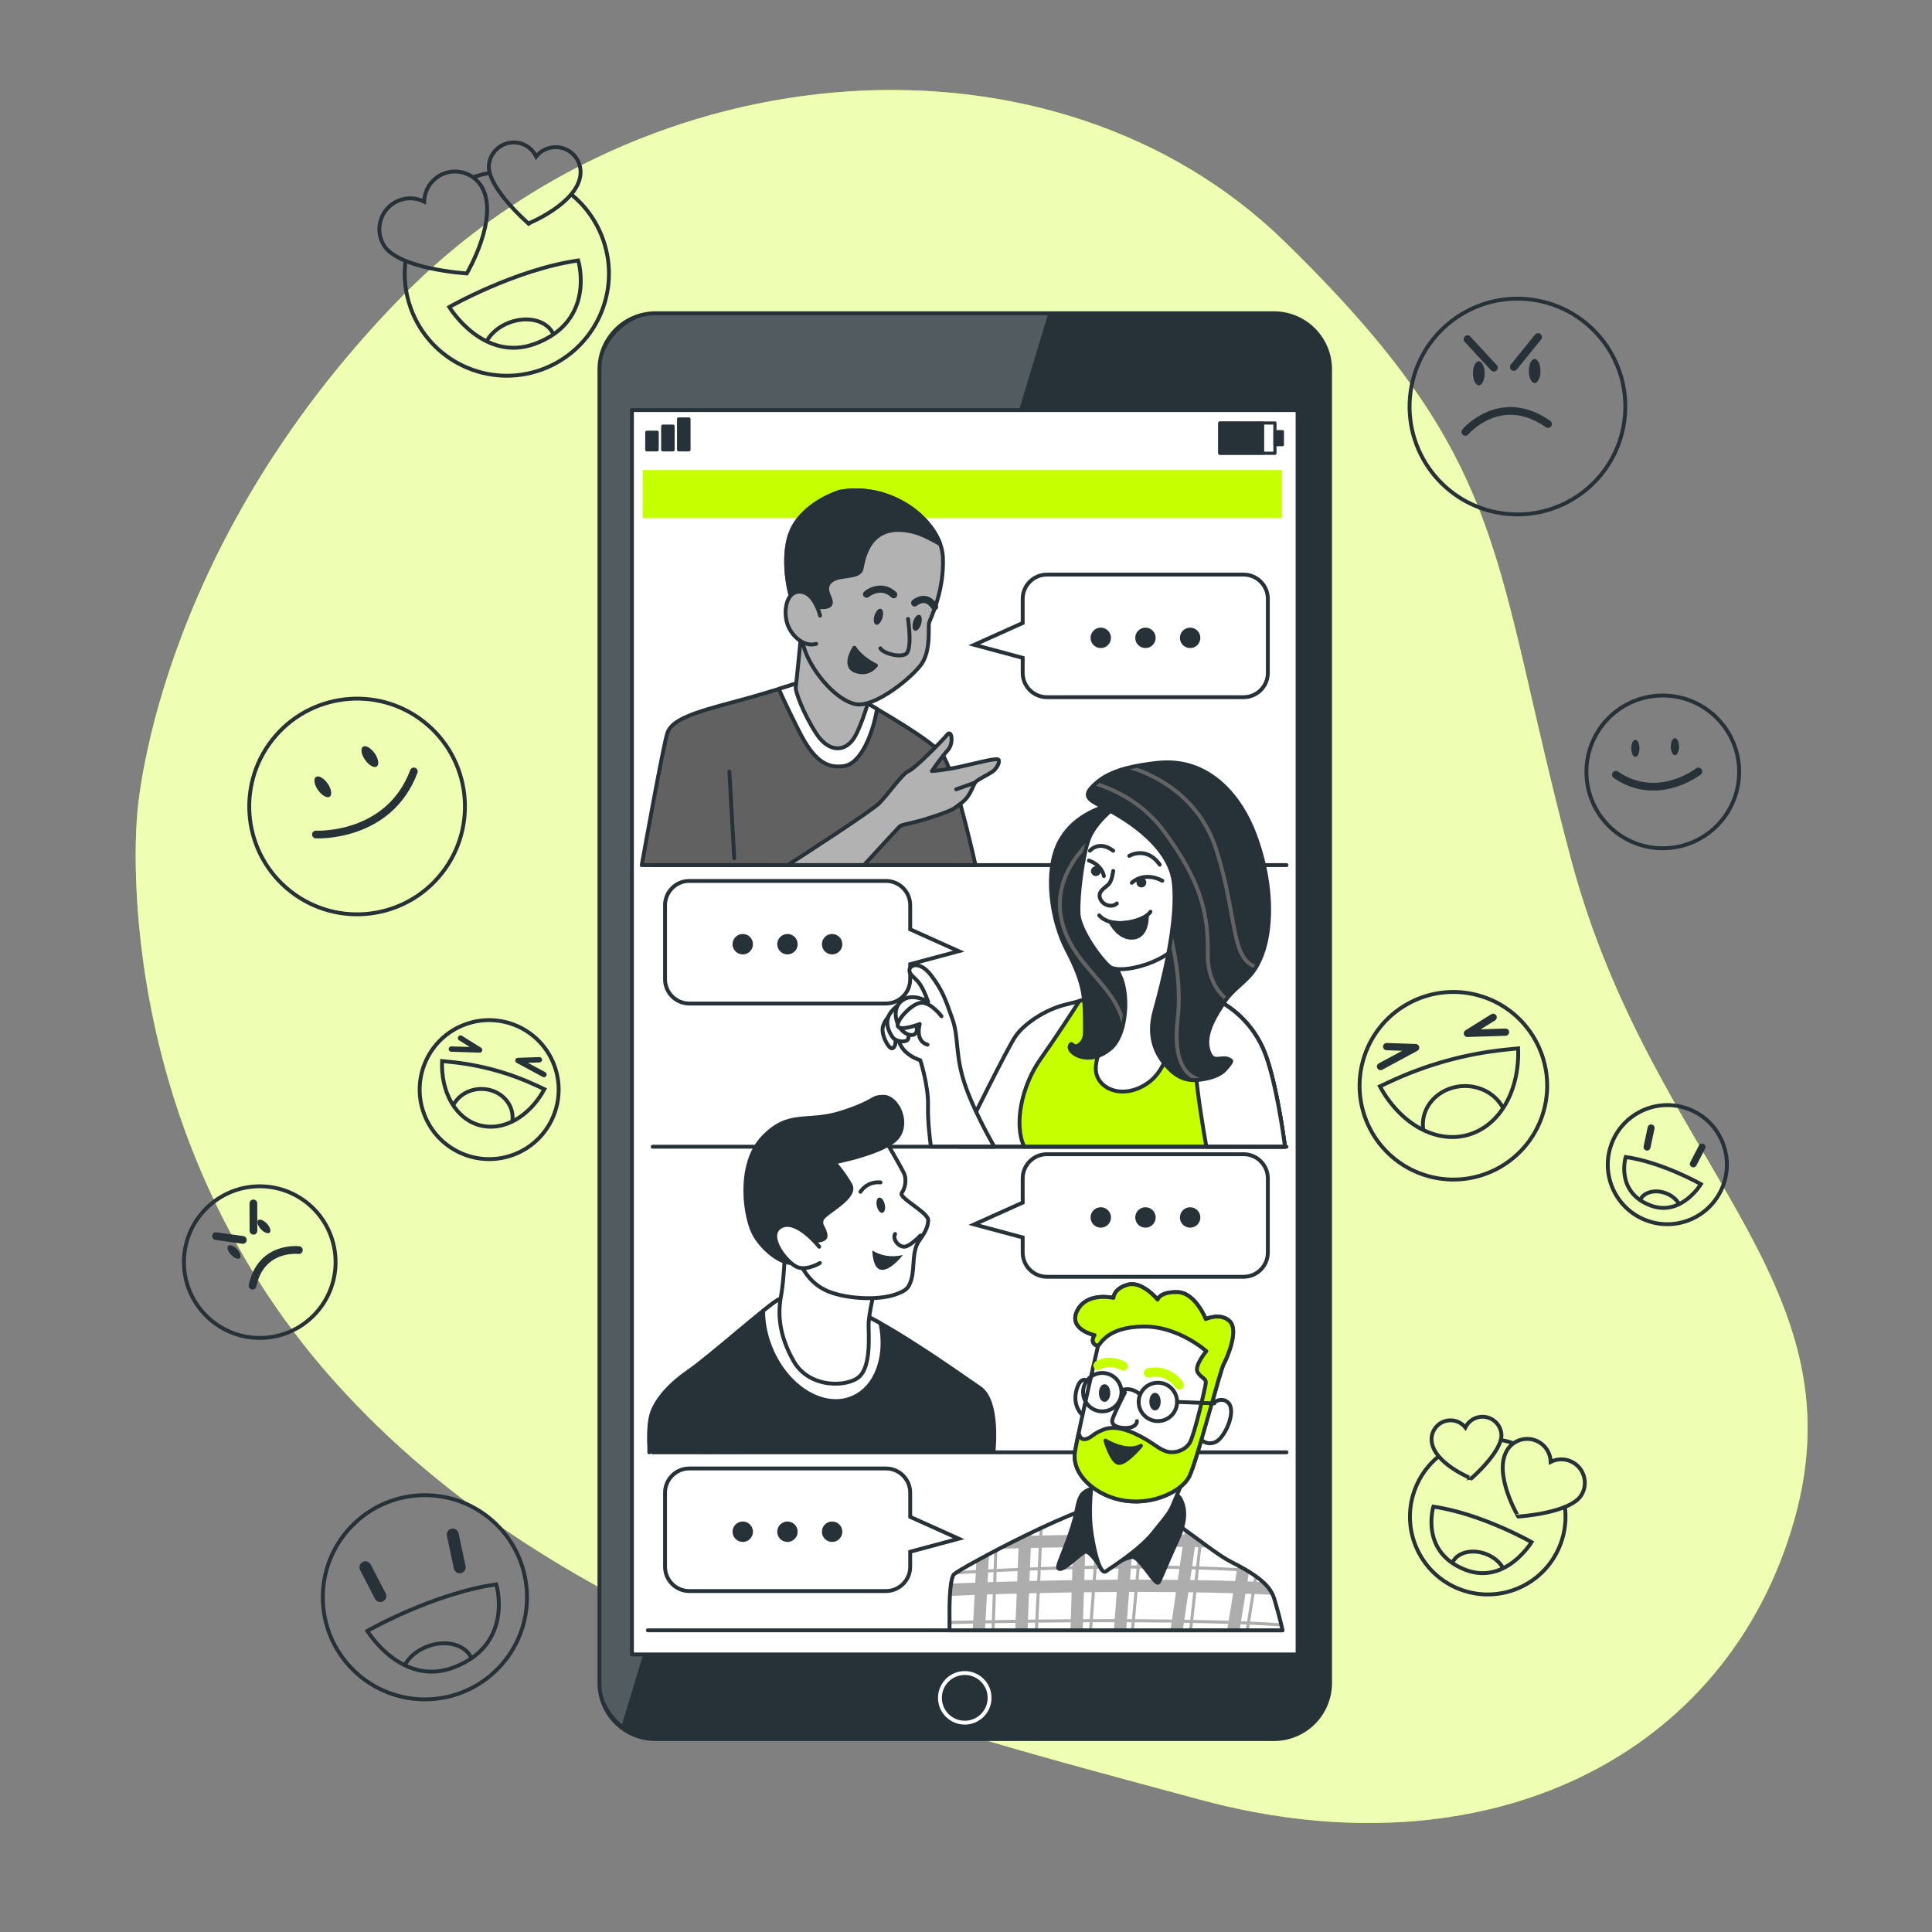 <?xml version="1.0" encoding="utf-8"?>
<!-- Generator: Adobe Illustrator 27.5.0, SVG Export Plug-In . SVG Version: 6.00 Build 0)  -->
<svg version="1.1" xmlns="http://www.w3.org/2000/svg" xmlns:xlink="http://www.w3.org/1999/xlink" x="0px" y="0px"
	 viewBox="0 0 500 500" style="enable-background:new 0 0 500 500;" xml:space="preserve">
<rect x="0" y="0" width="500" height="500" fill="#808080" stroke="none"/>
<g id="Background_Simple">
	<g>
		<path style="fill:#C6FF00;" d="M35.515,210.879c0,0-8.298,80.026,50.792,146.334c59.089,66.308,150.482,88.549,224.2,108.517
			c73.718,19.967,136.627-10.713,153.943-72.701c17.317-61.988-36.984-92.102-57.924-170.822
			c-20.94-78.72-14.939-102.011-74.116-159.719C273.232,4.78,167.386,11.679,103.414,77.357S35.515,210.879,35.515,210.879z"/>
		<path style="opacity:0.7;fill:#FFFFFF;" d="M35.515,210.879c0,0-8.298,80.026,50.792,146.334
			c59.089,66.308,150.482,88.549,224.2,108.517c73.718,19.967,136.627-10.713,153.943-72.701
			c17.317-61.988-36.984-92.102-57.924-170.822c-20.94-78.72-14.939-102.011-74.116-159.719
			C273.232,4.78,167.386,11.679,103.414,77.357S35.515,210.879,35.515,210.879z"/>
	</g>
</g>
<g id="Device">
	<g>
		<g>
			<defs>
				<path id="XMLID_4_" d="M329.7,450.072H169.657c-8.02,0-14.522-6.502-14.522-14.522V95.593c0-8.02,6.502-14.522,14.522-14.522
					H329.7c8.02,0,14.522,6.502,14.522,14.522V435.55C344.222,443.57,337.72,450.072,329.7,450.072z"/>
			</defs>
			<use xlink:href="#XMLID_4_"  style="overflow:visible;fill:#263238;"/>
			<clipPath id="XMLID_00000135656555432814106170000018333200366840487848_">
				<use xlink:href="#XMLID_4_"  style="overflow:visible;"/>
			</clipPath>
			<path style="opacity:0.2;clip-path:url(#XMLID_00000135656555432814106170000018333200366840487848_);fill:#FFFFFF;" d="
				M171.434,81.072c-9.001,0-16.298,7.297-16.298,16.299v336.403c0,5.022,2.275,9.51,5.847,12.5L271.296,81.072H171.434z"/>
			
				<path style="clip-path:url(#XMLID_00000135656555432814106170000018333200366840487848_);fill:none;stroke:#FFFFFF;stroke-linecap:round;stroke-linejoin:round;stroke-miterlimit:10;" d="
				M256.104,439.4c0-3.548-2.877-6.425-6.425-6.425c-3.548,0-6.425,2.876-6.425,6.425s2.877,6.425,6.425,6.425
				C253.227,445.825,256.104,442.949,256.104,439.4z"/>
			
				<use xlink:href="#XMLID_4_"  style="overflow:visible;fill:none;stroke:#263238;stroke-linecap:round;stroke-linejoin:round;stroke-miterlimit:10;"/>
		</g>
		
			<rect id="XMLID_1_" x="163.544" y="106.131" style="fill:#FFFFFF;stroke:#263238;stroke-linecap:round;stroke-linejoin:round;stroke-miterlimit:10;" width="172.268" height="322.039"/>
		<g>
			<g>
				
					<rect x="315.668" y="109.471" style="fill:none;stroke:#263238;stroke-width:0.821;stroke-linecap:round;stroke-linejoin:round;stroke-miterlimit:10;" width="14.284" height="7.833"/>
				
					<rect x="315.668" y="109.471" style="fill:#263238;stroke:#263238;stroke-width:0.725;stroke-linecap:round;stroke-linejoin:round;stroke-miterlimit:10;" width="11.139" height="7.833"/>
				
					<rect x="329.922" y="111.663" style="fill:#263238;stroke:#263238;stroke-width:0.725;stroke-linecap:round;stroke-linejoin:round;stroke-miterlimit:10;" width="2.012" height="3.45"/>
			</g>
			<g>
				
					<rect x="167.423" y="111.901" style="fill:#263238;stroke:#263238;stroke-width:0.883;stroke-linecap:round;stroke-linejoin:round;stroke-miterlimit:10;" width="2.619" height="4.489"/>
				
					<rect x="171.538" y="110.325" style="fill:#263238;stroke:#263238;stroke-width:0.883;stroke-linecap:round;stroke-linejoin:round;stroke-miterlimit:10;" width="2.619" height="6.066"/>
				
					<rect x="175.653" y="108.462" style="fill:#263238;stroke:#263238;stroke-width:0.883;stroke-linecap:round;stroke-linejoin:round;stroke-miterlimit:10;" width="2.619" height="7.928"/>
			</g>
		</g>
		<g>
			<rect x="166.322" y="121.66" style="fill:#C6FF00;" width="165.424" height="12.435"/>
		</g>
	</g>
</g>
<g id="Text_Balloons">
	<g>
		<path style="fill:#FFFFFF;stroke:#263238;stroke-miterlimit:10;" d="M321.838,298.707h-50.889c-3.468,0-6.279,2.811-6.279,6.278
			v6.246l-12.557,5.651l12.557,3.369v3.901c0,3.467,2.811,6.279,6.279,6.279h50.889c3.467,0,6.279-2.811,6.279-6.279v-19.166
			C328.116,301.517,325.305,298.707,321.838,298.707z"/>
		<g>
			<g>
				<path style="fill:#263238;" d="M287.521,315.076c0,1.46-1.183,2.643-2.643,2.643c-1.46,0-2.643-1.183-2.643-2.643
					c0-1.46,1.183-2.643,2.643-2.643C286.337,312.433,287.521,313.616,287.521,315.076z"/>
				<path style="fill:#263238;" d="M299.084,315.076c0,1.46-1.183,2.643-2.643,2.643c-1.46,0-2.643-1.183-2.643-2.643
					c0-1.46,1.183-2.643,2.643-2.643C297.9,312.433,299.084,313.616,299.084,315.076z"/>
				<path style="fill:#263238;" d="M310.647,315.076c0,1.46-1.183,2.643-2.643,2.643c-1.46,0-2.643-1.183-2.643-2.643
					c0-1.46,1.183-2.643,2.643-2.643C309.464,312.433,310.647,313.616,310.647,315.076z"/>
			</g>
		</g>
	</g>
	<g>
		<path style="fill:#FFFFFF;stroke:#263238;stroke-miterlimit:10;" d="M321.838,148.706h-50.889c-3.468,0-6.279,2.811-6.279,6.279
			v6.245l-12.557,5.651l12.557,3.369v3.901c0,3.467,2.811,6.279,6.279,6.279h50.889c3.467,0,6.279-2.811,6.279-6.279v-19.166
			C328.116,151.518,325.305,148.706,321.838,148.706z"/>
		<g>
			<g>
				<path style="fill:#263238;" d="M287.521,165.076c0,1.46-1.183,2.643-2.643,2.643c-1.46,0-2.643-1.183-2.643-2.643
					c0-1.46,1.183-2.643,2.643-2.643C286.337,162.433,287.521,163.616,287.521,165.076z"/>
				<path style="fill:#263238;" d="M299.084,165.076c0,1.46-1.183,2.643-2.643,2.643c-1.46,0-2.643-1.183-2.643-2.643
					c0-1.46,1.183-2.643,2.643-2.643C297.9,162.433,299.084,163.616,299.084,165.076z"/>
				<path style="fill:#263238;" d="M310.647,165.076c0,1.46-1.183,2.643-2.643,2.643c-1.46,0-2.643-1.183-2.643-2.643
					c0-1.46,1.183-2.643,2.643-2.643C309.464,162.433,310.647,163.616,310.647,165.076z"/>
			</g>
		</g>
	</g>
	<g>
		<path style="fill:#FFFFFF;stroke:#263238;stroke-miterlimit:10;" d="M178.392,380.04h50.889c3.467,0,6.278,2.811,6.278,6.279
			v6.246l12.557,5.651l-12.557,3.369v3.901c0,3.468-2.811,6.278-6.278,6.278h-50.889c-3.468,0-6.279-2.811-6.279-6.278v-19.166
			C172.113,382.851,174.924,380.04,178.392,380.04z"/>
		<g>
			<g>
				<path style="fill:#263238;" d="M212.709,396.409c0,1.46,1.183,2.643,2.643,2.643s2.643-1.183,2.643-2.643
					c0-1.46-1.183-2.643-2.643-2.643S212.709,394.949,212.709,396.409z"/>
				<path style="fill:#263238;" d="M201.146,396.409c0,1.46,1.183,2.643,2.643,2.643c1.46,0,2.643-1.183,2.643-2.643
					c0-1.46-1.183-2.643-2.643-2.643C202.329,393.766,201.146,394.949,201.146,396.409z"/>
				<path style="fill:#263238;" d="M189.583,396.409c0,1.46,1.183,2.643,2.643,2.643s2.643-1.183,2.643-2.643
					c0-1.46-1.183-2.643-2.643-2.643S189.583,394.949,189.583,396.409z"/>
			</g>
		</g>
	</g>
	<g>
		<path style="fill:#FFFFFF;stroke:#263238;stroke-miterlimit:10;" d="M178.392,227.988h50.889c3.467,0,6.278,2.811,6.278,6.279
			v6.245l12.557,5.651l-12.557,3.369v3.901c0,3.467-2.811,6.278-6.278,6.278h-50.889c-3.468,0-6.279-2.811-6.279-6.278v-19.166
			C172.113,230.799,174.924,227.988,178.392,227.988z"/>
		<g>
			<g>
				<path style="fill:#263238;" d="M212.709,244.357c0,1.46,1.183,2.643,2.643,2.643s2.643-1.183,2.643-2.643
					c0-1.46-1.183-2.643-2.643-2.643S212.709,242.897,212.709,244.357z"/>
				<path style="fill:#263238;" d="M201.146,244.357c0,1.46,1.183,2.643,2.643,2.643c1.46,0,2.643-1.183,2.643-2.643
					c0-1.46-1.183-2.643-2.643-2.643C202.329,241.714,201.146,242.897,201.146,244.357z"/>
				<path style="fill:#263238;" d="M189.583,244.357c0,1.46,1.183,2.643,2.643,2.643s2.643-1.183,2.643-2.643
					c0-1.46-1.183-2.643-2.643-2.643S189.583,242.897,189.583,244.357z"/>
			</g>
		</g>
	</g>
</g>
<g id="Character_1">
	<g>
		<g>
			<g id="XMLID_16_">
				<path style="fill:#616161;stroke:#263238;stroke-linecap:round;stroke-linejoin:round;stroke-miterlimit:10;" d="
					M252.461,223.891c-1.178-5.209-5.739-24.793-8.588-28.633c-3.292-4.438-22.331-14.744-25.051-16.605
					c-2.72-1.861-6.871-3.293-8.159-3.293c0,0-10.45,3.579-20.757,6.299c-10.307,2.72-16.033,4.581-17.178,8.016
					c-1.008,3.024-5.564,28.222-6.641,34.216H252.461z"/>
				<path style="fill:none;stroke:#263238;stroke-linecap:round;stroke-linejoin:round;stroke-miterlimit:10;" d="M190.027,222.103
					c-0.422-7.469-0.844-14.938-1.266-22.407"/>
				
					<path id="XMLID_17_" style="fill:#FFFFFF;stroke:#263238;stroke-linecap:round;stroke-linejoin:round;stroke-miterlimit:10;" d="
					M218.393,198.264c4.867-0.716,7.587-9.591,8.303-13.313c0.103-0.537,0.2-1.015,0.291-1.45c-3.88-2.294-7.152-4.156-8.164-4.849
					c-2.72-1.861-6.871-3.293-8.16-3.293c0,0-3.814,1.306-9.103,2.939c0.714,1.621,2.522,5.623,5.238,10.946
					C210.376,196.26,213.526,198.98,218.393,198.264z"/>
			</g>
			<path id="XMLID_15_" style="fill:#B2B2B2;stroke:#263238;stroke-linecap:round;stroke-linejoin:round;stroke-miterlimit:10;" d="
				M207.513,162.334c0,0-1.431,14.744-1.575,15.603c-0.143,0.859,1.861,6.585,5.296,11.881c3.436,5.297,8.016,4.867,10.307,0.286
				c2.29-4.581,4.151-11.881,4.151-11.881s-7.014-1.145-10.45-8.016C211.808,163.336,208.945,160.33,207.513,162.334z"/>
			<g>
				<g>
					
						<path id="XMLID_14_" style="fill:#B2B2B2;stroke:#263238;stroke-linecap:round;stroke-linejoin:round;stroke-miterlimit:10;" d="
						M217.391,127.263c0,0-9.161,2.72-12.454,9.877c-2.675,5.816-1.145,14.888,0,17.894c1.145,3.006,1.575,8.875,3.722,14.172
						c2.147,5.296,7.873,12.024,12.74,13.026c4.867,1.002,14.458-6.728,17.035-10.307c2.577-3.579,1.718-9.734,2.004-10.736
						c0.286-1.002,4.008-8.16,3.579-17.035C243.587,135.279,231.276,124.829,217.391,127.263z"/>
					<path id="XMLID_13_" style="fill:none;stroke:#263238;stroke-linecap:round;stroke-linejoin:round;stroke-miterlimit:10;" d="
						M234.998,160.187c0,0,1.288,8.303-0.716,9.161c-2.004,0.859-5.869-0.429-6.442-1.575"/>
					
						<path id="XMLID_12_" style="fill:#263238;stroke:#263238;stroke-linecap:round;stroke-linejoin:round;stroke-miterlimit:10;" d="
						M226.695,172.211c0,0-3.579-1.575-5.583-4.581c0,0-3.149,4.724,0.286,6.012C224.834,174.931,226.695,172.211,226.695,172.211z"
						/>
					<path id="XMLID_11_" style="fill:#263238;" d="M228.367,159.927c-0.345,1.135-1.085,1.914-1.652,1.742
						c-0.567-0.173-0.747-1.232-0.402-2.367c0.345-1.134,1.085-1.914,1.652-1.742C228.532,157.733,228.712,158.792,228.367,159.927z
						"/>
					<path id="XMLID_10_" style="fill:#263238;" d="M238.387,161.501c-0.345,1.135-1.085,1.914-1.652,1.742
						c-0.567-0.173-0.747-1.232-0.402-2.367c0.345-1.134,1.085-1.914,1.652-1.742C238.552,159.307,238.732,160.367,238.387,161.501z
						"/>
					<g id="XMLID_9_">
						<path style="fill:#263238;" d="M231.283,154.833c-0.23,0-0.46-0.085-0.64-0.257c-2.671-2.556-5.667-0.194-5.794-0.092
							c-0.397,0.321-0.98,0.259-1.301-0.138c-0.321-0.398-0.259-0.98,0.138-1.301c1.507-1.217,5.167-2.74,8.236,0.194
							c0.369,0.353,0.382,0.939,0.029,1.308C231.77,154.738,231.526,154.833,231.283,154.833z"/>
					</g>
					<g id="XMLID_8_">
						<path style="fill:#263238;" d="M241.87,157.962c-0.305,0-0.604-0.15-0.78-0.426c-0.561-0.877-1.183-1.367-1.85-1.457
							c-0.989-0.135-1.897,0.636-1.906,0.644c-0.38,0.342-0.965,0.311-1.306-0.069c-0.342-0.38-0.311-0.965,0.069-1.306
							c0.062-0.056,1.531-1.355,3.391-1.103c1.229,0.166,2.293,0.938,3.16,2.293c0.276,0.43,0.15,1.002-0.281,1.278
							C242.214,157.915,242.041,157.962,241.87,157.962z"/>
					</g>
				</g>
				<path id="XMLID_7_" style="fill:#263238;stroke:#263238;stroke-linecap:round;stroke-linejoin:round;stroke-miterlimit:10;" d="
					M205.183,155.764c0.055,0.178,0.109,0.358,0.161,0.549c0.01,0.037,0.02,0.077,0.029,0.114c0.054,0.202,0.107,0.407,0.159,0.622
					c0.005,0.02,0.01,0.041,0.014,0.061c0.057,0.237,0.113,0.48,0.168,0.731l4.518-0.948c0,0,4.151,0.859,4.724-0.573
					c0.573-1.432-2.147-3.579-0.143-5.726c2.004-2.147,7.587-0.716,8.159-3.436c0.573-2.72,2.004-12.454,13.599-9.448
					c2.165,0.561,4.863,2.034,6.755,3.095c-2.819-7.922-13.773-15.676-25.936-13.545c0,0-9.161,2.72-12.454,9.877
					c-2.675,5.816-1.145,14.888,0,17.894c0.073,0.191,0.142,0.394,0.21,0.607C205.159,155.68,205.171,155.724,205.183,155.764z"/>
				<path id="XMLID_5_" style="fill:#B2B2B2;stroke:#263238;stroke-linecap:round;stroke-linejoin:round;stroke-miterlimit:10;" d="
					M212.237,159.328c0,0-1.288-5.583-4.724-6.155c-3.436-0.573-4.724,3.579-4.008,7.301c0.716,3.722,4.438,7.157,7.73,6.155"/>
			</g>
			<g id="XMLID_2_">
				<path style="fill:#B2B2B2;stroke:#263238;stroke-linecap:round;stroke-linejoin:round;stroke-miterlimit:10;" d="
					M223.582,223.891c2.61-2.839,8.677-9.432,9.125-9.88c0.573-0.573,1.432-0.573,4.724-1.432s8.732-2.72,9.591-3.436
					c0.859-0.716,2.434-1.575,3.436-3.006s1.431-2.863,1.861-3.579c0.429-0.716,3.865-2.29,4.724-3.006
					c0.859-0.716,1.718-2.147,1.431-2.863c-0.286-0.716-5.297,0.716-9.877,1.718c-4.581,1.002-7.444,1.145-7.444,1.145
					s2.577-3.722,4.151-5.44c1.575-1.718,1.002-5.44-0.143-4.008s-8.446,8.875-10.02,9.448s-5.153,5.869-7.587,8.303
					c-2.022,2.022-18.261,12.534-23.702,16.036H223.582z"/>
				
					<line id="XMLID_3_" style="fill:none;stroke:#263238;stroke-linecap:round;stroke-linejoin:round;stroke-miterlimit:10;" x1="252.319" y1="202.559" x2="247.452" y2="204.277"/>
			</g>
		</g>
		
			<line style="fill:none;stroke:#263238;stroke-linecap:round;stroke-linejoin:round;stroke-miterlimit:10;" x1="332.938" y1="223.891" x2="168.913" y2="223.891"/>
	</g>
</g>
<g id="Character_2">
	<g>
		<g>
			<path style="fill:#FFFFFF;stroke:#263238;stroke-linecap:round;stroke-linejoin:round;stroke-miterlimit:10;" d="
				M332.554,296.766c-0.505-3.808-2.634-18.74-5.773-25.6c-3.614-7.898-10.173-12.315-15.929-14.055
				c-5.756-1.74-13.252-3.213-17-2.677c0,0-12.449,4.284-17.803,5.488c-5.354,1.205-10.899,4.951-13.175,8.164
				c-2.026,2.86-12.484,24.054-14.759,28.68H332.554z"/>
			<path style="fill:#C6FF00;stroke:#263238;stroke-linecap:round;stroke-linejoin:round;stroke-miterlimit:10;" d="
				M332.554,296.766c-0.505-3.805-2.633-18.739-5.773-25.6c-3.614-7.898-10.173-12.315-15.929-14.055
				c-5.756-1.74-13.252-3.212-17-2.677c0,0-8.534,2.936-14.51,4.63c-1.868,2.912-6.077,9.4-9.986,14.913
				c-4.99,7.036-7.032,17.118-4.282,22.789H332.554z"/>
			<path id="XMLID_35_" style="fill:#FFFFFF;stroke:#263238;stroke-linecap:round;stroke-linejoin:round;stroke-miterlimit:10;" d="
				M285.821,246.671c0,0,1.874,6.157,1.339,14.323c-0.535,8.165-4.819,13.386-3.213,17.535s8.031,5.756,13.654,1.339
				c5.622-4.417,6.693-15.26,6.827-20.079c0.134-4.819,2.409-19.811,2.409-19.811s-6.024,7.094-12.984,7.362
				C286.892,247.608,285.821,246.671,285.821,246.671z"/>
			<g>
				<defs>
					<path id="XMLID_34_" d="M287.293,208.387c0,0-8.968,1.606-13.118,9.504c-3.979,7.573-2.091,20.297,1.852,27.84
						c4.974,9.515,4.706,12.775,4.758,21.193c0.007,1.139-0.214,2.311-1.065,3.135c-2.059,1.992-2.332-1.034-2.867,0.706
						c-0.535,1.74,5.014,5.458,10.709,0.484c3.702-3.233,4.551-12.264,2.811-17.484c-1.74-5.22-10.441-16.063-8.567-24.496
						c1.874-8.433,8.433-15.394,8.968-18.606C291.309,207.45,287.293,208.387,287.293,208.387z"/>
				</defs>
				<use xlink:href="#XMLID_34_"  style="overflow:visible;fill:#263238;"/>
				<clipPath id="XMLID_00000100353485710504088640000002401049506531078028_">
					<use xlink:href="#XMLID_34_"  style="overflow:visible;"/>
				</clipPath>
				
					<path style="clip-path:url(#XMLID_00000100353485710504088640000002401049506531078028_);fill:none;stroke:#636363;stroke-linecap:round;stroke-linejoin:round;stroke-miterlimit:10;" d="
					M287.666,213.294c0,0-15.555,9.329-13.124,23.767c2.43,14.438,17.985,18.658,16.527,33.54"/>
				
					<use xlink:href="#XMLID_34_"  style="overflow:visible;fill:none;stroke:#263238;stroke-linecap:round;stroke-linejoin:round;stroke-miterlimit:10;"/>
			</g>
			<path style="fill:#FFFFFF;stroke:#263238;stroke-linecap:round;stroke-linejoin:round;stroke-miterlimit:10;" d="
				M312.207,296.766h20.348c-0.005-0.034-0.009-0.067-0.014-0.102c-0.003-0.026-0.007-0.054-0.011-0.081
				c-0.007-0.051-0.014-0.102-0.021-0.156c-0.001-0.01-0.003-0.02-0.004-0.03c-0.009-0.07-0.02-0.143-0.03-0.219
				c-0.002-0.014-0.004-0.028-0.006-0.042c-0.009-0.066-0.018-0.134-0.028-0.203c-0.004-0.031-0.009-0.063-0.013-0.095
				c-0.009-0.067-0.018-0.134-0.028-0.203c-0.003-0.018-0.005-0.037-0.008-0.056c-0.012-0.084-0.024-0.17-0.036-0.258
				c-0.002-0.012-0.004-0.025-0.005-0.037c-0.013-0.089-0.025-0.179-0.039-0.272c-0.003-0.024-0.007-0.048-0.01-0.072
				c-0.011-0.08-0.023-0.161-0.035-0.244c-0.005-0.035-0.01-0.07-0.015-0.106c-0.013-0.088-0.026-0.177-0.039-0.267
				c-0.004-0.025-0.007-0.049-0.011-0.074c-0.014-0.096-0.029-0.195-0.043-0.294c-0.004-0.026-0.008-0.052-0.012-0.079
				c-0.014-0.092-0.027-0.185-0.042-0.279c-0.006-0.041-0.012-0.082-0.019-0.124c-0.014-0.092-0.028-0.186-0.042-0.281
				c-0.005-0.035-0.011-0.07-0.016-0.106c-0.018-0.116-0.036-0.234-0.054-0.353c-0.003-0.016-0.005-0.031-0.007-0.047
				c-0.018-0.117-0.036-0.236-0.055-0.356c-0.004-0.028-0.009-0.055-0.013-0.082c-0.02-0.128-0.04-0.258-0.061-0.389
				c-0.002-0.014-0.005-0.029-0.007-0.043c-0.023-0.148-0.047-0.297-0.071-0.448c0,0,0-0.001,0-0.001
				c-0.074-0.46-0.151-0.935-0.233-1.425c-0.003-0.015-0.005-0.03-0.008-0.046c-0.025-0.148-0.05-0.297-0.076-0.448
				c-0.003-0.015-0.005-0.031-0.008-0.046c-0.025-0.15-0.051-0.3-0.077-0.452c-0.004-0.024-0.008-0.048-0.013-0.073
				c-0.025-0.141-0.049-0.284-0.074-0.427c-0.007-0.037-0.013-0.075-0.02-0.112c-0.022-0.128-0.045-0.257-0.068-0.386
				c-0.01-0.055-0.02-0.111-0.03-0.166c-0.02-0.114-0.041-0.229-0.062-0.344c-0.011-0.06-0.022-0.119-0.033-0.179
				c-0.021-0.114-0.042-0.229-0.063-0.344c-0.011-0.058-0.022-0.117-0.032-0.175c-0.022-0.119-0.044-0.238-0.066-0.358
				c-0.01-0.056-0.021-0.112-0.032-0.168c-0.022-0.12-0.045-0.239-0.068-0.359c-0.011-0.059-0.023-0.119-0.034-0.178
				c-0.023-0.118-0.045-0.236-0.068-0.355c-0.012-0.06-0.023-0.12-0.035-0.18c-0.023-0.12-0.047-0.241-0.071-0.361
				c-0.012-0.06-0.024-0.121-0.036-0.181c-0.023-0.118-0.047-0.235-0.071-0.353c-0.013-0.063-0.025-0.125-0.038-0.188
				c-0.024-0.119-0.048-0.238-0.073-0.357c-0.013-0.063-0.026-0.125-0.038-0.188c-0.025-0.12-0.05-0.239-0.075-0.359
				c-0.013-0.061-0.025-0.121-0.038-0.182c-0.026-0.122-0.052-0.244-0.078-0.366c-0.013-0.06-0.026-0.12-0.038-0.18
				c-0.028-0.13-0.056-0.26-0.085-0.39c-0.011-0.049-0.021-0.098-0.032-0.147c-0.033-0.149-0.066-0.297-0.099-0.446
				c-0.007-0.031-0.014-0.063-0.021-0.095c-0.039-0.176-0.079-0.351-0.119-0.526c-0.001-0.005-0.002-0.01-0.003-0.015
				c-0.083-0.364-0.168-0.726-0.255-1.086c-0.007-0.027-0.013-0.053-0.02-0.08c-0.036-0.15-0.072-0.299-0.109-0.448
				c-0.013-0.052-0.026-0.103-0.039-0.155c-0.03-0.123-0.061-0.245-0.091-0.367c-0.016-0.063-0.032-0.125-0.048-0.188
				c-0.029-0.112-0.057-0.224-0.086-0.336c-0.017-0.065-0.034-0.129-0.051-0.193c-0.028-0.107-0.056-0.213-0.084-0.319
				c-0.018-0.069-0.037-0.138-0.056-0.207c-0.027-0.101-0.054-0.202-0.082-0.302c-0.019-0.071-0.039-0.141-0.059-0.212
				c-0.027-0.096-0.053-0.193-0.08-0.289c-0.02-0.072-0.041-0.144-0.061-0.216c-0.027-0.095-0.054-0.189-0.081-0.282
				c-0.021-0.071-0.041-0.141-0.062-0.212c-0.027-0.091-0.054-0.182-0.081-0.273c-0.022-0.072-0.044-0.145-0.065-0.217
				c-0.027-0.088-0.053-0.175-0.08-0.262c-0.022-0.072-0.044-0.143-0.066-0.214c-0.027-0.087-0.055-0.173-0.082-0.259
				c-0.022-0.07-0.044-0.139-0.067-0.208c-0.028-0.085-0.055-0.169-0.083-0.253c-0.023-0.068-0.045-0.137-0.068-0.205
				c-0.028-0.083-0.056-0.165-0.084-0.247c-0.023-0.066-0.046-0.133-0.069-0.199c-0.028-0.081-0.057-0.161-0.085-0.241
				c-0.023-0.065-0.046-0.13-0.07-0.194c-0.029-0.079-0.058-0.157-0.087-0.236c-0.023-0.063-0.046-0.125-0.07-0.187
				c-0.031-0.081-0.061-0.16-0.092-0.239c-0.022-0.057-0.044-0.114-0.066-0.171c-0.032-0.081-0.065-0.161-0.097-0.24
				c-0.021-0.052-0.043-0.106-0.064-0.158c-0.035-0.084-0.07-0.167-0.106-0.249c-0.019-0.045-0.038-0.09-0.057-0.134
				c-0.054-0.125-0.109-0.248-0.164-0.368c-3.381-7.389-9.34-11.73-14.808-13.684c-0.891,3.105-3.133,11.809-2.594,19.039
				C309.887,283.316,311.469,292.643,312.207,296.766z"/>
			<g>
				
					<path id="XMLID_33_" style="fill:#FFFFFF;stroke:#263238;stroke-linecap:round;stroke-linejoin:round;stroke-miterlimit:10;" d="
					M288.498,208.923c0,0-5.087,3.882-6.693,8.165c-1.606,4.283-2.945,15.126-2.677,19.409c0.268,4.283,5.756,11.779,8.031,13.653
					c2.276,1.874,12.047-0.268,16.598-4.551c3.182-2.995,5.89-13.252,3.748-23.291C305.364,212.269,295.057,206.513,288.498,208.923
					z"/>
				<path id="XMLID_32_" style="fill:none;stroke:#263238;stroke-linecap:round;stroke-linejoin:round;stroke-miterlimit:10;" d="
					M292.915,228.466c0,0,2.945-3.079,7.898-0.535"/>
				<path id="XMLID_31_" style="fill:none;stroke:#263238;stroke-linecap:round;stroke-linejoin:round;stroke-miterlimit:10;" d="
					M285.687,226.726c0,0-0.402-2.811-3.882-4.016"/>
				<path id="XMLID_30_" style="fill:none;stroke:#263238;stroke-linecap:round;stroke-linejoin:round;stroke-miterlimit:10;" d="
					M288.096,225.387c0,0-0.268,2.543-1.205,3.48c-0.937,0.937-2.945,1.874-2.142,3.748c0.803,1.874,3.213,2.276,4.283,1.205"/>
				<path id="XMLID_29_" style="fill:none;stroke:#263238;stroke-linecap:round;stroke-linejoin:round;stroke-miterlimit:10;" d="
					M282.073,220.167c0,0,2.276-2.811,6.024,0"/>
				<path id="XMLID_28_" style="fill:none;stroke:#263238;stroke-linecap:round;stroke-linejoin:round;stroke-miterlimit:10;" d="
					M292.246,221.505c0,0,4.417-2.677,7.898,2.276"/>
				<path id="XMLID_27_" style="fill:none;stroke:#263238;stroke-linecap:round;stroke-linejoin:round;stroke-miterlimit:10;" d="
					M284.482,236.899c0,0,1.874,2.543,6.961,1.874c5.087-0.669,6.291-2.811,6.291-2.811"/>
				<path id="XMLID_26_" style="fill:#263238;" d="M296.663,228.399c0,0.702-0.569,1.272-1.272,1.272
					c-0.702,0-1.272-0.569-1.272-1.272c0-0.702,0.569-1.272,1.272-1.272C296.094,227.127,296.663,227.697,296.663,228.399z"/>
				<path id="XMLID_25_" style="fill:#263238;" d="M284.884,225.454c0,0.702-0.569,1.272-1.272,1.272
					c-0.702,0-1.272-0.569-1.272-1.272s0.569-1.272,1.272-1.272C284.315,224.182,284.884,224.752,284.884,225.454z"/>
				
					<path id="XMLID_24_" style="fill:#263238;stroke:#263238;stroke-linecap:round;stroke-linejoin:round;stroke-miterlimit:10;" d="
					M287.427,238.639c0,0,2.142,4.417,5.89,4.016c3.748-0.402,3.48-5.622,3.48-5.622S292.648,239.71,287.427,238.639z"/>
			</g>
			<g>
				<defs>
					<path id="XMLID_23_" d="M299.595,197.419c-0.099,0.01-0.197,0.021-0.296,0.033c-4.797,0.549-11.1,1.564-14.951,4.645
						c-4.685,3.748-3.079,4.685,1.205,6.827c4.283,2.142,17,9.236,18.205,19.409c1.205,10.173-2.945,26.102-4.953,33.331
						c-2.008,7.228,0.669,12.181,4.552,15.662c1.849,1.658,4.104,2.421,6.587,2.172c2.173-0.217,4.913-0.793,6.643-2.214
						c0.192-0.158,2.387-2.465,2.029-2.77c-1.915-1.637-4.229,0.705-5.394-1.535c-2.393-4.6,1.318-10.112,3.823-13.889
						c2.052-3.093,5.467-4.963,7.545-8.028c2.126-3.136,3.142-6.991,3.579-10.714c0.953-8.138-0.576-16.766-3.438-24.398
						c-3.711-9.898-11.387-18.7-22.7-18.666C301.218,197.286,300.404,197.334,299.595,197.419z"/>
				</defs>
				<use xlink:href="#XMLID_23_"  style="overflow:visible;fill:#263238;"/>
				<clipPath id="XMLID_00000183965618402852992480000015549875469272594352_">
					<use xlink:href="#XMLID_23_"  style="overflow:visible;"/>
				</clipPath>
				<g style="clip-path:url(#XMLID_00000183965618402852992480000015549875469272594352_);">
					<path style="fill:none;stroke:#636363;stroke-linecap:round;stroke-linejoin:round;stroke-miterlimit:10;" d="M278.406,201.616
						c0,0,14.056,1.514,22.922,13.624c8.866,12.11,11.461,20.328,11.245,31.573c-0.216,11.245,8.866,16.435,15.57,13.191"/>
					<path style="fill:none;stroke:#636363;stroke-linecap:round;stroke-linejoin:round;stroke-miterlimit:10;" d="M290.732,198.156
						c0,0,18.165,3.46,24.004,21.625c5.839,18.165,3.46,29.194,11.245,30.708"/>
					<path style="fill:none;stroke:#636363;stroke-linecap:round;stroke-linejoin:round;stroke-miterlimit:10;" d="M299.815,232.108
						c0,0,6.704,16.219,4.974,31.573s4.974,18.165,15.786,15.354"/>
				</g>
				
					<use xlink:href="#XMLID_23_"  style="overflow:visible;fill:none;stroke:#263238;stroke-linecap:round;stroke-linejoin:round;stroke-miterlimit:10;"/>
			</g>
			<g id="XMLID_18_">
				<path style="fill:#FFFFFF;stroke:#263238;stroke-linecap:round;stroke-linejoin:round;stroke-miterlimit:10;" d="
					M234.419,272.237c1.74,1.606,3.748,2.142,3.748,2.142s2.142,6.559,2.008,11.779c-0.098,3.816,0.447,8.407,0.747,10.608h16.399
					c-1.452-2.548-5.57-10.01-7.643-16.23c-2.543-7.63-1.472-11.913-3.213-16.866c-1.74-4.953-2.543-7.362-5.488-11.244
					c-2.945-3.882-5.622-2.677-5.622-1.339c0,1.339,1.606,1.874,2.811,3.748c1.205,1.874,2.008,4.417,2.008,4.417
					s-5.622,2.543-7.228,5.354C231.341,267.418,232.679,270.631,234.419,272.237z"/>
				
					<path id="XMLID_22_" style="fill:#FFFFFF;stroke:#263238;stroke-linecap:round;stroke-linejoin:round;stroke-miterlimit:10;" d="
					M230.538,262.466c0,0-2.142,2.008-2.142,4.016c0,2.008,1.606,4.819,2.41,4.819c0.803,0,1.205-1.472,0.803-2.945
					C231.207,266.883,230.538,262.466,230.538,262.466z"/>
				
					<path id="XMLID_21_" style="fill:#FFFFFF;stroke:#263238;stroke-linecap:round;stroke-linejoin:round;stroke-miterlimit:10;" d="
					M233.081,259.655c0,0-2.543,1.606-3.213,3.614c-0.669,2.008,0.268,3.882,1.071,5.087c0.803,1.205,3.213,1.472,3.882,0.803
					c0.669-0.669,0.134-2.142,0-2.945c-0.134-0.803-1.472-3.48-1.339-4.685c0.134-1.205,0.134-1.874,0.134-1.874H233.081z"/>
				
					<path id="XMLID_20_" style="fill:#FFFFFF;stroke:#263238;stroke-linecap:round;stroke-linejoin:round;stroke-miterlimit:10;" d="
					M240.175,259.253c0,0-3.48-2.142-6.157-0.669c-2.677,1.473-2.543,4.417-1.606,6.559c0.937,2.142,3.346,3.346,4.417,2.409
					c1.071-0.937-0.134-2.409,0.134-4.417C237.23,261.127,240.175,259.253,240.175,259.253z"/>
				
					<path id="XMLID_19_" style="fill:#FFFFFF;stroke:#263238;stroke-linecap:round;stroke-linejoin:round;stroke-miterlimit:10;" d="
					M243.656,263.001c0,0-2.811-3.748-5.354-3.48c-2.543,0.268-6.693,4.953-5.89,6.158c0.803,1.205,5.622-0.669,5.622-0.669
					s-1.339,4.417,2.008,5.354"/>
			</g>
		</g>
		
			<line style="fill:none;stroke:#263238;stroke-linecap:round;stroke-linejoin:round;stroke-miterlimit:10;" x1="332.938" y1="296.766" x2="168.913" y2="296.766"/>
	</g>
</g>
<g id="Character_3">
	<g>
		
			<line style="fill:none;stroke:#263238;stroke-linecap:round;stroke-linejoin:round;stroke-miterlimit:10;" x1="332.938" y1="375.86" x2="168.913" y2="375.86"/>
		<g>
			<path id="XMLID_44_" style="fill:#263238;stroke:#263238;stroke-linecap:round;stroke-linejoin:round;stroke-miterlimit:10;" d="
				M257.132,375.537c0,0,1.455-12.936-3.558-16.332s-26.843-19.081-35.252-21.022c-8.409-1.94-13.583-3.719-16.979-1.779
				c-3.396,1.94-17.464,14.553-23.286,18.596c-5.821,4.043-8.732,8.247-9.541,11.32c-0.809,3.072-0.485,8.247-0.485,8.247v1.294
				C168.032,375.86,257.455,375.213,257.132,375.537z"/>
			<path id="XMLID_43_" style="fill:#FFFFFF;stroke:#263238;stroke-linecap:round;stroke-linejoin:round;stroke-miterlimit:10;" d="
				M201.343,336.404c-0.787,0.45-2.152,1.477-3.85,2.834c0,3.104,0.632,6.422,1.971,9.683c4.172,10.162,13.59,15.922,21.038,12.865
				c6.322-2.595,9.189-10.711,7.358-19.322c-3.788-2.122-7.187-3.739-9.538-4.281C209.914,336.242,204.739,334.464,201.343,336.404z
				"/>
			<path id="XMLID_42_" style="fill:#FFFFFF;stroke:#263238;stroke-linecap:round;stroke-linejoin:round;stroke-miterlimit:10;" d="
				M203.284,321.204c0,0-0.323,9.864-1.132,14.068c-0.809,4.204-0.809,9.864,3.234,16.979c4.043,7.115,13.907,6.792,16.979,4.043
				c3.072-2.749,2.426-10.511,2.426-13.422s1.714-9.751,1.714-9.751s-9.476-3.671-14.327-6.905
				C207.326,322.982,204.901,320.233,203.284,321.204z"/>
			<g>
				
					<path id="XMLID_41_" style="fill:#FFFFFF;stroke:#263238;stroke-linecap:round;stroke-linejoin:round;stroke-miterlimit:10;" d="
					M228.995,294.845c0,0,3.881,6.63,4.851,8.57c0.97,1.94,0.324,4.204-0.485,5.336c-0.879,1.231,6.994,5.068,6.862,7.09
					c-0.129,1.957-0.853,3.129-2.447,5.421c-1.734,2.495-1.087,6.691-1.853,9.622c-0.654,2.504-1.454,3.123-4.018,4.063
					c-4.851,1.779-13.907,1.132-18.434-1.132c-4.528-2.264-6.145-6.307-7.762-9.217c-1.617-2.911-1.779-8.247-0.809-13.907
					s8.57-13.26,13.422-15.362C223.174,293.228,228.995,294.845,228.995,294.845z"/>
				<path id="XMLID_40_" style="fill:#263238;" d="M233.685,324.761c0,0-4.043,1.294-7.924-1.132c0,0,0,4.851,2.426,5.013
					C230.612,328.804,233.685,324.761,233.685,324.761z"/>
				<path id="XMLID_39_" style="fill:#263238;" d="M228.969,311.672c0.248,1.089-0.01,2.075-0.576,2.204
					c-0.566,0.129-1.226-0.649-1.473-1.738c-0.248-1.089,0.01-2.075,0.576-2.204C228.062,309.806,228.721,310.584,228.969,311.672z"
					/>
				<path id="XMLID_38_" style="fill:none;stroke:#263238;stroke-linecap:round;stroke-linejoin:round;stroke-miterlimit:10;" d="
					M222.689,308.429c0,0,1.617-2.749,5.175-2.426"/>
				<path style="fill:none;stroke:#263238;stroke-linecap:round;stroke-linejoin:round;stroke-miterlimit:10;" d="M238.213,319.742
					c0,0-2.508,2.7-4.051,2.893c-1.543,0.193-3.279-1.929-2.508-3.279"/>
			</g>
			<path id="XMLID_37_" style="fill:#263238;stroke:#263238;stroke-linecap:round;stroke-linejoin:round;stroke-miterlimit:10;" d="
				M209.59,321.204c0.767-0.256,4.528,0.323,4.043-1.779c-0.485-2.102-1.617-2.426-0.809-4.043c0.809-1.617,9.056-5.498,7.277-8.732
				c-1.779-3.234-4.204-5.821-4.204-5.821s13.583-2.587,16.494-6.63c2.911-4.043-0.323-10.349-3.719-10.349
				s-1.779,1.132-10.834,4.043c-9.055,2.911-13.583-0.647-20.375,6.468c-6.792,7.115-4.689,21.022-2.102,25.388
				c2.587,4.366,7.762,7.924,10.349,6.953C208.297,325.731,207.65,321.85,209.59,321.204z"/>
			<path id="XMLID_36_" style="fill:#FFFFFF;stroke:#263238;stroke-linecap:round;stroke-linejoin:round;stroke-miterlimit:10;" d="
				M212.016,322.659c0,0-5.983-7.6-10.026-5.175c-4.043,2.426,1.941,9.702,4.528,10.511c2.587,0.809,5.66-1.132,5.66-1.132"/>
		</g>
	</g>
</g>
<g id="Character_4">
	<g>
		
			<line style="fill:none;stroke:#263238;stroke-linecap:round;stroke-linejoin:round;stroke-miterlimit:10;" x1="331.857" y1="421.928" x2="167.667" y2="421.928"/>
		<g>
			<g>
				<defs>
					<path id="XMLID_61_" d="M245.736,417.626c0,0-0.148-8.901,1.187-10.236c1.335-1.335,34.119-19.284,43.316-19.136
						c9.197,0.148,21.772,12.666,28.482,16.021c10.681,5.34,10.681,8.307,11.571,11.274c0.89,2.967,1.632,6.379,1.632,6.379h-86.187
						V417.626z"/>
				</defs>
				<use xlink:href="#XMLID_61_"  style="overflow:visible;fill:#FFFFFF;"/>
				<clipPath id="XMLID_00000165928132888584630690000001780982189389459109_">
					<use xlink:href="#XMLID_61_"  style="overflow:visible;"/>
				</clipPath>
				<path style="clip-path:url(#XMLID_00000165928132888584630690000001780982189389459109_);fill:#ADADAD;" d="M331.502,420.107
					c-2.482-0.169-5.148-0.314-7.962-0.437l1.138-7.144c1.579,0.062,3.144,0.133,4.702,0.207c-0.452-1.001-1.168-2.073-2.503-3.291
					c-0.566-0.024-1.128-0.051-1.697-0.073l0.185-1.163c-0.227-0.169-0.47-0.341-0.722-0.516l-0.263,1.648
					c-0.511-0.02-1.022-0.039-1.535-0.058l0.404-2.499c0.002,0,0.004,0,0.005,0c-0.859-0.534-1.836-1.095-2.948-1.686l-0.116,0.714
					c-3.276-0.176-6.566-0.312-9.843-0.414l0.548-4.968c0.66,0.013,1.315,0.037,1.975,0.052c-1.929-1.4-4.022-2.975-6.19-4.52
					l-0.178,1.222c-3.613-0.049-7.21-0.074-10.757-0.08l0.668-7.302c-0.257-0.111-0.513-0.22-0.768-0.32l-0.697,7.62
					c-0.543,0-1.085,0-1.626,0l0.616-8.215c-1.076-0.323-2.125-0.528-3.138-0.598l-0.662,8.82c-1.914,0.007-3.806,0.02-5.671,0.037
					l0.594-7.961c-0.266,0.077-0.538,0.16-0.814,0.245l-0.576,7.724c-0.903,0.009-1.802,0.018-2.691,0.029l0.209-6.715
					c-1.034,0.377-2.109,0.792-3.214,1.238l-0.172,5.521c-2.773,0.041-5.464,0.091-8.048,0.146l0.098-2.116
					c-0.271,0.126-0.541,0.252-0.812,0.379l-0.082,1.754c-0.699,0.015-1.39,0.031-2.073,0.047l0.031-0.792
					c-2.918,1.403-5.773,2.841-8.372,4.193c1.609-0.049,3.287-0.096,5.037-0.142l-0.2,5.097c-1.918,0.081-3.733,0.166-5.435,0.251
					l0.173-4.985c-0.273,0.142-0.543,0.284-0.809,0.424l-0.16,4.601c-0.475,0.024-0.943,0.048-1.399,0.072l0.208-3.959
					c-1.176,0.626-2.274,1.22-3.271,1.769l-0.124,2.365c-1.691,0.097-3.187,0.189-4.481,0.273c-0.636,0.391-1.04,0.663-1.165,0.789
					c-0.025,0.025-0.048,0.058-0.072,0.088c1.523-0.102,3.433-0.223,5.677-0.352l-0.129,2.459c-2.365,0.083-4.461,0.164-6.266,0.238
					c-0.149,0.967-0.244,2.095-0.303,3.189c1.822-0.075,3.969-0.158,6.402-0.245l-0.348,6.609c-2.272,0.042-4.331,0.084-6.147,0.122
					v0.794c1.803-0.039,3.849-0.08,6.105-0.122l-0.092,1.758h3.178l0.096-1.815c0.54-0.009,1.089-0.018,1.646-0.027l-0.064,1.842
					h0.794l0.065-1.855c1.715-0.027,3.509-0.054,5.367-0.079l-0.076,1.934h3.176l0.077-1.974c0.63-0.008,1.266-0.015,1.907-0.022
					l-0.093,1.995h0.794l0.093-2.004c2.713-0.029,5.521-0.053,8.392-0.07l-0.065,2.074h3.175l0.065-2.09
					c0.567-0.002,1.134-0.005,1.705-0.007l-0.156,2.097h0.796l0.157-2.099c1.874-0.005,3.763-0.007,5.66-0.005l-0.158,2.104h3.182
					l0.157-2.098c0.417,0.001,0.833,0.003,1.25,0.005l-0.191,2.093h0.797l0.191-2.089c3.192,0.015,6.381,0.043,9.529,0.085
					l-0.292,2.005h3.208l0.285-1.957c0.517,0.009,1.03,0.018,1.544,0.027l-0.213,1.93h0.798l0.211-1.915
					c3.125,0.061,6.176,0.138,9.119,0.234l-0.272,1.681h3.216l0.254-1.568c0.526,0.02,1.044,0.042,1.561,0.063l-0.24,1.505h0.804
					l0.234-1.471c2.934,0.128,5.707,0.28,8.278,0.457C331.638,420.677,331.574,420.406,331.502,420.107z M256.696,419.292
					c-0.553,0.009-1.097,0.018-1.632,0.027l0.351-6.662c0.496-0.016,1-0.033,1.514-0.049L256.696,419.292z M257.039,409.43
					c-0.494,0.016-0.98,0.031-1.457,0.047l0.133-2.527c0.461-0.024,0.932-0.049,1.413-0.073L257.039,409.43z M262.861,419.2
					c-1.858,0.025-3.654,0.051-5.37,0.078l0.233-6.695c1.714-0.053,3.515-0.106,5.403-0.157L262.861,419.2z M263.251,409.249
					c-1.89,0.051-3.698,0.103-5.416,0.156l0.089-2.568c1.7-0.085,3.514-0.17,5.431-0.251L263.251,409.249z M267.952,419.139
					c-0.644,0.007-1.281,0.014-1.913,0.022l0.267-6.816c0.647-0.016,1.301-0.031,1.964-0.047L267.952,419.139z M268.418,409.121
					c-0.67,0.015-1.333,0.031-1.987,0.047l0.106-2.71c0.659-0.025,1.33-0.05,2.008-0.074L268.418,409.121z M268.582,405.588
					c-0.681,0.024-1.353,0.049-2.014,0.074l0.198-5.049c0.675-0.016,1.359-0.032,2.05-0.047L268.582,405.588z M277.126,419.06
					c-2.867,0.017-5.671,0.041-8.38,0.07l0.319-6.85c2.652-0.059,5.417-0.113,8.278-0.157L277.126,419.06z M277.441,408.948
					c-2.842,0.044-5.591,0.097-8.229,0.155l0.128-2.748c2.604-0.09,5.344-0.171,8.189-0.237L277.441,408.948z M277.554,405.323
					c-2.841,0.066-5.576,0.147-8.177,0.236l0.233-5.012c2.598-0.056,5.307-0.106,8.097-0.148L277.554,405.323z M280.885,400.357
					c0.844-0.01,1.697-0.02,2.553-0.028l-0.365,4.888c-0.787,0.012-1.568,0.026-2.341,0.04L280.885,400.357z M282.042,419.038
					c-0.582,0.002-1.161,0.004-1.74,0.007l0.217-6.966c0.677-0.009,1.358-0.017,2.044-0.025L282.042,419.038z M280.618,408.903
					l0.089-2.853c0.762-0.014,1.532-0.027,2.307-0.04l-0.214,2.867C282.068,408.885,281.341,408.894,280.618,408.903z
					 M288.499,419.031c-1.898-0.002-3.787,0-5.661,0.005l0.522-6.991c1.862-0.019,3.752-0.035,5.666-0.045L288.499,419.031z
					 M289.264,408.826c-1.915,0.01-3.805,0.025-5.667,0.044l0.214-2.871c1.858-0.027,3.75-0.046,5.67-0.057L289.264,408.826z
					 M289.54,405.147c-1.919,0.011-3.812,0.03-5.67,0.057l0.365-4.884c1.864-0.017,3.756-0.03,5.67-0.038L289.54,405.147z
					 M293.088,400.274c0.523-0.001,1.048-0.001,1.573,0l-0.445,4.864c-0.499-0.001-0.997-0.001-1.493-0.001L293.088,400.274z
					 M292.944,419.043c-0.421-0.002-0.842-0.003-1.263-0.005l0.529-7.05c0.459-0.001,0.919-0.002,1.38-0.002L292.944,419.043z
					 M292.447,408.815l0.216-2.885c0.492,0,0.985,0,1.48,0.001l-0.264,2.882C293.401,408.813,292.924,408.814,292.447,408.815z
					 M303.312,419.133c-3.162-0.042-6.365-0.07-9.571-0.086l0.646-7.061c3.28,0,6.608,0.016,9.957,0.051L303.312,419.133z
					 M304.805,408.869c-3.406-0.038-6.792-0.056-10.128-0.056l0.264-2.88c3.373,0.01,6.808,0.048,10.274,0.121L304.805,408.869z
					 M305.329,405.263c-3.48-0.074-6.93-0.113-10.317-0.123l0.445-4.866c3.49,0.005,7.029,0.028,10.586,0.074L305.329,405.263z
					 M309.245,400.397c0.285,0.005,0.57,0.009,0.856,0.015l-0.547,4.959c-0.343-0.01-0.686-0.02-1.028-0.029L309.245,400.397z
					 M308.411,406.132c0.352,0.01,0.704,0.019,1.056,0.03l-0.305,2.767c-0.385-0.006-0.77-0.013-1.155-0.019L308.411,406.132z
					 M308.029,419.207c-0.504-0.009-1.008-0.019-1.516-0.027l1.033-7.103c0.422,0.006,0.844,0.013,1.267,0.02L308.029,419.207z
					 M317.985,419.458c-2.956-0.097-6.021-0.175-9.159-0.236l0.784-7.113c3.18,0.054,6.364,0.128,9.528,0.224L317.985,419.458z
					 M319.649,409.174c-3.217-0.099-6.455-0.176-9.69-0.232l0.304-2.756c3.264,0.102,6.54,0.237,9.803,0.411L319.649,409.174z
					 M322.741,419.636c-0.516-0.022-1.034-0.043-1.559-0.064l1.154-7.134c0.515,0.018,1.029,0.037,1.543,0.057L322.741,419.636z"/>
				
					<use xlink:href="#XMLID_61_"  style="overflow:visible;fill:none;stroke:#263238;stroke-linecap:round;stroke-linejoin:round;stroke-miterlimit:10;"/>
			</g>
			<path id="XMLID_60_" style="fill:#263238;stroke:#263238;stroke-linecap:round;stroke-linejoin:round;stroke-miterlimit:10;" d="
				M285.344,384.694c0,0-4.45,0.297-5.637,2.522c-1.187,2.225-0.593,3.56-2.967,10.236c-2.374,6.675-3.709,8.604-2.374,8.604
				c1.335,0,5.044-3.857,6.379-4.45c1.335-0.593,4.45,4.599,4.45,4.599s5.934-3.115,7.862-3.263
				c1.928-0.148,6.082,7.862,6.824,6.527c0.742-1.335,2.67-6.23,4.747-10.681c2.077-4.45,2.522-8.159,0.742-11.126
				C303.589,384.694,286.827,383.804,285.344,384.694z"/>
			<path id="XMLID_59_" style="fill:#FFFFFF;stroke:#263238;stroke-linecap:round;stroke-linejoin:round;stroke-miterlimit:10;" d="
				M282.673,383.211c0,0-1.187,7.121-0.148,13.796c1.038,6.675,2.522,10.532,3.708,9.642c1.187-0.89,8.456-5.34,12.164-9.939
				c3.708-4.599,4.302-5.192,5.34-7.714c1.038-2.522,2.225-5.34,2.225-5.34S292.167,388.848,282.673,383.211z"/>
			<g>
				
					<path id="XMLID_58_" style="fill:#FFFFFF;stroke:#263238;stroke-linecap:round;stroke-linejoin:round;stroke-miterlimit:10;" d="
					M282.822,358.734c0,0-2.67-4.154-4.154,0.742c-1.483,4.895,2.077,7.565,2.522,7.269
					C281.635,366.448,282.822,358.734,282.822,358.734z"/>
				
					<path id="XMLID_57_" style="fill:#FFFFFF;stroke:#263238;stroke-linecap:round;stroke-linejoin:round;stroke-miterlimit:10;" d="
					M284.157,348.35c0,0-4.895,21.213-5.934,27.295c-1.038,6.082,5.637,11.719,13.054,12.757c7.417,1.038,14.538-2.522,16.466-6.23
					c1.928-3.709,8.01-27.443,8.9-29.075c0.89-1.632,4.005-8.752,1.632-11.126c-2.374-2.374-6.23-0.593-6.23-0.593
					s-2.67-6.824-7.269-6.972c-4.599-0.148-5.192,1.928-5.192,1.928s-4.005-4.895-7.714-3.857c-3.708,1.038-3.708,3.412-3.708,3.412
					s-6.824-1.632-9.346,3.263c-2.522,4.895,4.45,6.379,4.45,6.379S281.783,347.609,284.157,348.35z"/>
				
					<path id="XMLID_56_" style="fill:#FFFFFF;stroke:#263238;stroke-linecap:round;stroke-linejoin:round;stroke-miterlimit:10;" d="
					M311.303,365.707c0.445-0.148,3.412-4.895,6.23-2.967c2.819,1.928-0.445,9.197-2.819,10.384
					c-2.373,1.187-4.302-0.593-4.599-1.632"/>
				<g>
					<g>
						
							<path id="XMLID_55_" style="fill:#C6FF00;stroke:#263238;stroke-linecap:round;stroke-linejoin:round;stroke-miterlimit:10;" d="
							M318.275,341.972c-2.374-2.374-6.23-0.593-6.23-0.593s-2.67-6.824-7.269-6.972c-4.599-0.148-5.192,1.928-5.192,1.928
							s-4.005-4.895-7.714-3.857c-3.708,1.038-3.708,3.412-3.708,3.412s-6.824-1.632-9.346,3.263
							c-2.522,4.895,4.45,6.379,4.45,6.379s-1.483,2.077,0.89,2.818c0.89-0.89,2.67-4.895,11.719-5.044
							c9.049-0.148,16.318,6.379,16.318,6.379s-3.264,3.857-2.225,5.489c1.038,1.632,2.225,1.484,2.077,2.819
							c-0.148,1.335-2.967,13.499-4.154,15.428c-1.187,1.928-3.857,2.819-5.934,2.225c-2.077-0.593-3.264-2.077-6.972-4.005
							c-3.708-1.928-6.824-2.67-9.494-1.632c-2.67,1.038-2.819,1.928-4.302,2.374c-1.281,0.384-1.677-0.448-2.048-1.447
							c-0.402,1.935-0.727,3.583-0.919,4.71c-1.038,6.082,5.637,11.719,13.054,12.757c7.417,1.038,14.538-2.522,16.466-6.23
							c1.928-3.708,8.01-27.443,8.9-29.075C317.534,351.466,320.649,344.345,318.275,341.972z"/>
						
							<path id="XMLID_54_" style="fill:#263238;stroke:#263238;stroke-linecap:round;stroke-linejoin:round;stroke-miterlimit:10;" d="
							M286.085,372.827c0,0,5.489,3.412,9.197,1.335c0,0-3.709,4.45-5.637,4.45C287.717,378.612,286.085,372.827,286.085,372.827z"
							/>
					</g>
					<g>
						<path id="XMLID_53_" style="fill:none;stroke:#263238;stroke-linecap:round;stroke-linejoin:round;stroke-miterlimit:10;" d="
							M290.239,360.292c0,2.745-2.225,4.97-4.97,4.97c-2.745,0-4.969-2.225-4.969-4.97c0-2.745,2.225-4.969,4.969-4.969
							C288.014,355.323,290.239,357.547,290.239,360.292z"/>
						<path id="XMLID_52_" style="fill:none;stroke:#263238;stroke-linecap:round;stroke-linejoin:round;stroke-miterlimit:10;" d="
							M304.628,362.814c0,2.745-2.225,4.969-4.969,4.969c-2.745,0-4.969-2.225-4.969-4.969c0-2.745,2.225-4.969,4.969-4.969
							C302.403,357.844,304.628,360.069,304.628,362.814z"/>
						<path id="XMLID_51_" style="fill:none;stroke:#263238;stroke-linecap:round;stroke-linejoin:round;stroke-miterlimit:10;" d="
							M290.387,359.773c0,0,2.077-1.038,4.599,1.038"/>
						
							<line id="XMLID_50_" style="fill:none;stroke:#263238;stroke-linecap:round;stroke-linejoin:round;stroke-miterlimit:10;" x1="304.628" y1="362.814" x2="314.27" y2="363.185"/>
						<path id="XMLID_49_" style="fill:none;stroke:#263238;stroke-linecap:round;stroke-linejoin:round;stroke-miterlimit:10;" d="
							M291.129,360.366c0,0-2.967,5.785-3.263,7.12c-0.297,1.335,1.335,2.077,3.412,2.077c2.077,0,2.967-0.89,2.967-1.78"/>
						<g id="XMLID_48_">
							<path style="fill:#C6FF00;" d="M290.683,354.733c-0.197,0-0.397-0.049-0.58-0.152c-3.032-1.697-5.251-0.219-5.274-0.204
								c-0.541,0.371-1.283,0.233-1.655-0.311c-0.371-0.542-0.232-1.283,0.311-1.654c0.139-0.095,3.477-2.32,7.78,0.092
								c0.574,0.321,0.779,1.046,0.457,1.62C291.505,354.513,291.1,354.733,290.683,354.733z"/>
						</g>
						<g id="XMLID_47_">
							<path style="fill:#C6FF00;" d="M305.222,359.628c-0.373,0-0.739-0.174-0.972-0.501c-2.731-3.848-6.646-2.68-6.684-2.668
								c-0.629,0.198-1.296-0.155-1.491-0.781c-0.196-0.628,0.154-1.295,0.781-1.491c1.928-0.604,6.358-0.634,9.336,3.562
								c0.38,0.536,0.254,1.279-0.282,1.66C305.701,359.556,305.461,359.628,305.222,359.628z"/>
						</g>
						
							<ellipse id="XMLID_46_" style="fill:#263238;stroke:#263238;stroke-linecap:round;stroke-linejoin:round;stroke-miterlimit:10;" cx="285.863" cy="360.514" rx="0.964" ry="1.78"/>
						
							<path id="XMLID_45_" style="fill:#263238;stroke:#263238;stroke-linecap:round;stroke-linejoin:round;stroke-miterlimit:10;" d="
							M299.881,362.74c0,0.983-0.432,1.78-0.964,1.78c-0.533,0-0.964-0.797-0.964-1.78c0-0.983,0.432-1.78,0.964-1.78
							C299.449,360.96,299.881,361.757,299.881,362.74z"/>
					</g>
				</g>
			</g>
		</g>
	</g>
</g>
<g id="Emojis">
	<g>
		<g>
			
				<ellipse id="XMLID_62_" transform="matrix(0.618 -0.786 0.786 0.618 -128.704 152.479)" style="fill:none;stroke:#263238;stroke-miterlimit:10;" cx="92.477" cy="208.614" rx="27.916" ry="27.916"/>
		</g>
		<path style="fill:none;stroke:#263238;stroke-width:2;stroke-linecap:round;stroke-linejoin:round;stroke-miterlimit:10;" d="
			M81.759,215.971c0,0,18.853,0.993,25.343-16.323"/>
		<path style="fill:#263238;" d="M96.957,194.943c0.988,1.407,1.237,2.935,0.556,3.413c-0.681,0.478-2.033-0.275-3.021-1.682
			c-0.988-1.407-1.237-2.935-0.556-3.413C94.616,192.783,95.969,193.536,96.957,194.943z"/>
		<path style="fill:#263238;" d="M84.778,202.758c0.988,1.407,1.237,2.935,0.556,3.413c-0.681,0.478-2.033-0.275-3.021-1.682
			c-0.988-1.407-1.237-2.935-0.556-3.413C82.438,200.598,83.79,201.351,84.778,202.758z"/>
	</g>
	<g>
		<g>
			<path id="XMLID_69_" style="fill:none;stroke:#263238;stroke-miterlimit:10;" d="M410.578,200.582
				c0.451,10.907,9.658,19.383,20.565,18.932c10.907-0.451,19.383-9.658,18.932-20.565c-0.451-10.907-9.658-19.383-20.565-18.932
				C418.603,180.468,410.127,189.675,410.578,200.582z"/>
		</g>
		<path style="fill:none;stroke:#263238;stroke-width:2;stroke-linecap:round;stroke-linejoin:round;stroke-miterlimit:10;" d="
			M439.53,199.667c0,0-10.52,8.246-21.326,0.853"/>
		<ellipse style="fill:#263238;" cx="423.234" cy="193.666" rx="1.066" ry="2.204"/>
		<path style="fill:#263238;" d="M432.404,193.24c0,1.217,0.477,2.204,1.066,2.204s1.066-0.987,1.066-2.204
			s-0.477-2.204-1.066-2.204S432.404,192.023,432.404,193.24z"/>
	</g>
	<g>
		
			<ellipse id="XMLID_63_" transform="matrix(0.697 -0.717 0.717 0.697 -263.104 204.058)" style="fill:none;stroke:#263238;stroke-miterlimit:10;" cx="109.961" cy="413.427" rx="26.425" ry="26.425"/>
		<path style="fill:none;stroke:#263238;stroke-miterlimit:10;" d="M95.073,422.075c0,0,16.99-9.697,33.367-12.045
			c0,0,4.697,15.483-10.956,21.476C103.916,436.701,95.073,422.075,95.073,422.075z"/>
		<g>
			<path style="fill:#263238;" d="M98.421,414.609c-0.56,0-1.101-0.305-1.376-0.837l-3.853-7.449
				c-0.393-0.76-0.096-1.694,0.664-2.087c0.76-0.393,1.694-0.096,2.087,0.664l3.853,7.449c0.393,0.76,0.096,1.694-0.664,2.087
				C98.903,414.554,98.66,414.609,98.421,414.609z"/>
		</g>
		<g>
			<path style="fill:#263238;" d="M118.967,407.16c-0.716,0-1.359-0.499-1.513-1.227l-1.798-8.476
				c-0.177-0.836,0.357-1.659,1.193-1.836c0.836-0.181,1.658,0.357,1.836,1.193l1.798,8.476c0.178,0.836-0.357,1.659-1.193,1.836
				C119.182,407.149,119.073,407.16,118.967,407.16z"/>
		</g>
		<path style="fill:none;stroke:#263238;stroke-miterlimit:10;" d="M122.041,429.218c-1.428-3.509-6.405-4.94-11.263-3.186
			c-2.692,0.972-4.783,2.722-5.924,4.702"/>
	</g>
	<g>
		<path id="XMLID_72_" style="fill:none;stroke:#263238;stroke-miterlimit:10;" d="M417.009,296.182
			c-2.89,8.005,1.257,16.838,9.263,19.727c8.005,2.89,16.838-1.257,19.728-9.263c2.89-8.005-1.257-16.838-9.263-19.727
			C428.731,284.03,419.899,288.177,417.009,296.182z"/>
		<path style="fill:none;stroke:#263238;stroke-miterlimit:10;" d="M440.187,306.458c0,0-9.908-5.655-19.459-7.024
			c0,0-2.739,9.029,6.39,12.524C435.03,314.987,440.187,306.458,440.187,306.458z"/>
		<g>
			<path style="fill:#263238;" d="M438.235,302.104c0.327,0,0.642-0.178,0.803-0.488l2.247-4.344
				c0.229-0.443,0.056-0.988-0.387-1.217c-0.443-0.229-0.988-0.056-1.217,0.387l-2.247,4.344c-0.229,0.443-0.056,0.988,0.387,1.217
				C437.953,302.072,438.095,302.104,438.235,302.104z"/>
		</g>
		<g>
			<path style="fill:#263238;" d="M426.252,297.759c0.418,0,0.792-0.291,0.883-0.716l1.049-4.943
				c0.103-0.488-0.208-0.967-0.696-1.07c-0.487-0.106-0.967,0.208-1.071,0.696l-1.049,4.943c-0.104,0.488,0.208,0.967,0.696,1.071
				C426.127,297.753,426.19,297.759,426.252,297.759z"/>
		</g>
		<path style="fill:none;stroke:#263238;stroke-miterlimit:10;" d="M424.46,310.624c0.833-2.046,3.735-2.881,6.568-1.858
			c1.57,0.567,2.789,1.587,3.455,2.742"/>
	</g>
	<g>
		<g>
			<g>
				
					<ellipse id="XMLID_6_" transform="matrix(0.265 -0.964 0.964 0.265 5.451 569.297)" style="fill:none;stroke:#263238;stroke-miterlimit:10;" cx="376.334" cy="281.071" rx="24.279" ry="24.279"/>
				<g>
					<path style="fill:#263238;" d="M357.525,276.929c-0.411,0.113-0.862-0.067-1.073-0.459c-0.246-0.456-0.076-1.024,0.381-1.27
						l6.049-3.261l-4.049-0.14c-0.518-0.018-0.923-0.452-0.905-0.97c0.017-0.517,0.453-0.923,0.969-0.905l7.51,0.259
						c0.424,0.014,0.785,0.311,0.881,0.724c0.096,0.412-0.095,0.838-0.468,1.039l-9.098,4.905
						C357.658,276.884,357.592,276.911,357.525,276.929z"/>
				</g>
				<g>
					<path style="fill:#263238;" d="M389.887,268.028c-0.071,0.019-0.143,0.031-0.22,0.033l-9.877,0.314
						c-0.424,0.014-0.804-0.259-0.927-0.665c-0.123-0.406,0.041-0.844,0.401-1.068l6.67-4.16c0.44-0.275,1.019-0.139,1.291,0.3
						c0.275,0.439,0.14,1.017-0.299,1.292l-3.714,2.316l6.394-0.204c0.518-0.017,0.951,0.389,0.967,0.908
						C390.588,267.535,390.294,267.915,389.887,268.028z"/>
				</g>
				<g>
					<g>
						<path style="fill:none;stroke:#263238;stroke-miterlimit:10;" d="M357.119,281.153c5.147,9.486,14.286,14.895,22.698,12.581
							c8.411-2.314,13.499-11.635,13.07-22.419l-3.247,0.335c-10.393,1.073-20.505,3.877-29.968,8.308L357.119,281.153z"/>
					</g>
				</g>
			</g>
		</g>
		<path style="fill:none;stroke:#263238;stroke-miterlimit:10;" d="M368.346,292.448c-0.074-0.467-0.112-0.945-0.112-1.431
			c0-5.497,4.879-9.953,10.897-9.953c4.32,0,8.052,2.296,9.815,5.624"/>
	</g>
	<g>
		<g>
			<g>
				
					<ellipse id="XMLID_70_" transform="matrix(0.937 -0.35 0.35 0.937 -90.726 62.255)" style="fill:none;stroke:#263238;stroke-miterlimit:10;" cx="126.662" cy="281.825" rx="17.979" ry="17.979"/>
				<g>
					<path style="fill:#263238;" d="M140.59,278.757c0.305,0.084,0.638-0.05,0.795-0.34c0.182-0.337,0.056-0.758-0.282-0.941
						l-4.479-2.415l2.998-0.104c0.383-0.013,0.683-0.335,0.67-0.718c-0.013-0.383-0.335-0.683-0.717-0.67l-5.561,0.192
						c-0.314,0.011-0.581,0.23-0.652,0.536c-0.071,0.305,0.07,0.621,0.347,0.769l6.737,3.632
						C140.491,278.724,140.54,278.743,140.59,278.757z"/>
				</g>
				<g>
					<path style="fill:#263238;" d="M116.626,272.166c0.052,0.014,0.106,0.023,0.163,0.025l7.314,0.233
						c0.314,0.01,0.595-0.192,0.687-0.492c0.091-0.301-0.031-0.625-0.297-0.791l-4.939-3.08c-0.326-0.204-0.754-0.103-0.956,0.222
						c-0.203,0.325-0.104,0.753,0.221,0.956l2.75,1.715l-4.735-0.151c-0.383-0.012-0.704,0.288-0.716,0.672
						C116.106,271.801,116.323,272.082,116.626,272.166z"/>
				</g>
				<g>
					<g>
						<path style="fill:none;stroke:#263238;stroke-miterlimit:10;" d="M140.89,281.885c-3.811,7.025-10.579,11.03-16.808,9.316
							c-6.229-1.713-9.996-8.616-9.679-16.602l2.405,0.248c7.696,0.795,15.184,2.871,22.192,6.152L140.89,281.885z"/>
					</g>
				</g>
			</g>
		</g>
		<path style="fill:none;stroke:#263238;stroke-miterlimit:10;" d="M132.577,290.249c0.055-0.346,0.083-0.7,0.083-1.06
			c0-4.07-3.613-7.37-8.069-7.37c-3.199,0-5.963,1.7-7.268,4.164"/>
	</g>
	<g>
		<g>
			<g>
				
					<ellipse id="XMLID_64_" transform="matrix(0.134 -0.991 0.991 0.134 235.807 480.309)" style="fill:none;stroke:#263238;stroke-miterlimit:10;" cx="392.732" cy="105.228" rx="27.916" ry="27.916"/>
			</g>
			<path style="fill:#263238;" d="M381.209,96.613c0,1.719,0.674,3.113,1.506,3.113c0.832,0,1.506-1.394,1.506-3.113
				c0-1.719-0.674-3.112-1.506-3.112C381.883,93.501,381.209,94.894,381.209,96.613z"/>
			<path style="fill:#263238;" d="M395.667,96.011c0,1.719,0.674,3.112,1.506,3.112c0.832,0,1.506-1.393,1.506-3.112
				s-0.674-3.113-1.506-3.113C396.341,92.898,395.667,94.292,395.667,96.011z"/>
		</g>
		
			<line style="fill:none;stroke:#263238;stroke-width:2;stroke-linecap:round;stroke-linejoin:round;stroke-miterlimit:10;" x1="379.782" y1="87.774" x2="386.611" y2="95.157"/>
		
			<line style="fill:none;stroke:#263238;stroke-width:2;stroke-linecap:round;stroke-linejoin:round;stroke-miterlimit:10;" x1="398.053" y1="87.22" x2="391.778" y2="94.972"/>
		<path style="fill:none;stroke:#263238;stroke-width:2;stroke-linecap:round;stroke-linejoin:round;stroke-miterlimit:10;" d="
			M379.228,111.767c0,0,9.043-10.704,21.409-2.03"/>
	</g>
	<g>
		<g>
			<g>
				
					<ellipse id="XMLID_71_" transform="matrix(1 -0.005 0.005 1 -1.672 0.349)" style="fill:none;stroke:#263238;stroke-miterlimit:10;" cx="67.265" cy="326.623" rx="19.623" ry="19.623"/>
			</g>
			<path style="fill:#263238;" d="M69.073,316.673c0.823,0.885,1.143,1.925,0.715,2.323c-0.428,0.398-1.442,0.004-2.265-0.881
				c-0.823-0.885-1.143-1.925-0.715-2.323C67.235,315.393,68.25,315.788,69.073,316.673z"/>
			<path style="fill:#263238;" d="M61.342,323.284c0.823,0.885,1.143,1.925,0.715,2.323c-0.428,0.398-1.442,0.004-2.265-0.881
				c-0.823-0.885-1.143-1.925-0.715-2.323C59.506,322.005,60.52,322.399,61.342,323.284z"/>
		</g>
		
			<line style="fill:none;stroke:#263238;stroke-width:2;stroke-linecap:round;stroke-linejoin:round;stroke-miterlimit:10;" x1="65.576" y1="311.44" x2="65.595" y2="318.509"/>
		
			<line style="fill:none;stroke:#263238;stroke-width:2;stroke-linecap:round;stroke-linejoin:round;stroke-miterlimit:10;" x1="55.906" y1="319.902" x2="62.847" y2="320.888"/>
		<path style="fill:none;stroke:#263238;stroke-width:2;stroke-linecap:round;stroke-linejoin:round;stroke-miterlimit:10;" d="
			M77.346,323.524c0,0-9.779-1.181-11.991,9.204"/>
	</g>
	<g>
		<g>
			<path id="XMLID_67_" style="fill:none;stroke:#263238;stroke-miterlimit:10;" d="M147.788,50.264
				c3.631,2.932,6.532,6.864,8.232,11.574c4.955,13.727-2.156,28.872-15.883,33.827s-28.872-2.156-33.827-15.883
				c-1.468-4.067-1.877-8.258-1.369-12.272"/>
			<path id="XMLID_66_" style="fill:none;stroke:#263238;stroke-miterlimit:10;" d="M122.608,45.809
				c1.332-0.456,2.677-0.8,4.023-1.036"/>
			<path style="fill:none;stroke:#263238;stroke-miterlimit:10;" d="M116.276,79.457c0,0,16.99-9.697,33.367-12.045
				c0,0,4.697,15.483-10.956,21.476C125.119,94.083,116.276,79.457,116.276,79.457z"/>
			<path style="fill:none;stroke:#263238;stroke-miterlimit:10;" d="M143.244,86.601c-1.428-3.509-6.405-4.94-11.263-3.186
				c-2.692,0.972-4.782,2.722-5.924,4.701"/>
		</g>
		<path style="fill:none;stroke:#263238;stroke-miterlimit:10;" d="M124.621,48.278c-2.268-3.789-7.179-5.022-10.968-2.754
			c-2.44,1.461-3.812,4.018-3.88,6.665c-2.365-1.191-5.267-1.189-7.707,0.271c-3.789,2.268-5.022,7.179-2.754,10.968
			c3.747,6.258,21.494,7.339,21.494,7.339S129.407,56.271,124.621,48.278z"/>
		<path style="fill:none;stroke:#263238;stroke-miterlimit:10;" d="M150.216,45.252c0.397-3.544-2.154-6.74-5.699-7.137
			c-2.283-0.256-4.416,0.716-5.754,2.383c-0.937-1.923-2.802-3.342-5.084-3.597c-3.544-0.397-6.74,2.154-7.137,5.699
			c-0.656,5.854,10.218,15.234,10.218,15.234S149.379,52.729,150.216,45.252z"/>
	</g>
	<g>
		<g>
			<path id="XMLID_68_" style="fill:none;stroke:#263238;stroke-miterlimit:10;" d="M372.365,376.864
				c-2.766,2.233-4.975,5.228-6.27,8.816c-3.774,10.456,1.642,21.991,12.097,25.765c10.456,3.774,21.991-1.642,25.765-12.098
				c1.118-3.098,1.43-6.29,1.042-9.347"/>
			<path id="XMLID_65_" style="fill:none;stroke:#263238;stroke-miterlimit:10;" d="M391.544,373.471
				c-1.015-0.348-2.039-0.61-3.064-0.789"/>
			<path style="fill:none;stroke:#263238;stroke-miterlimit:10;" d="M396.366,399.1c0,0-12.941-7.386-25.414-9.174
				c0,0-3.578,11.793,8.345,16.357C389.631,410.24,396.366,399.1,396.366,399.1z"/>
			<path style="fill:none;stroke:#263238;stroke-miterlimit:10;" d="M375.826,404.54c1.088-2.673,4.878-3.763,8.579-2.427
				c2.05,0.74,3.643,2.073,4.512,3.581"/>
		</g>
		<path style="fill:none;stroke:#263238;stroke-miterlimit:10;" d="M390.01,375.351c1.728-2.886,5.468-3.825,8.354-2.097
			c1.858,1.113,2.904,3.06,2.955,5.076c1.801-0.907,4.012-0.906,5.87,0.207c2.886,1.728,3.825,5.468,2.097,8.354
			c-2.854,4.767-16.371,5.59-16.371,5.59S386.365,381.44,390.01,375.351z"/>
		<path style="fill:none;stroke:#263238;stroke-miterlimit:10;" d="M370.516,373.047c-0.302-2.7,1.641-5.133,4.341-5.436
			c1.739-0.195,3.363,0.545,4.383,1.815c0.713-1.464,2.134-2.545,3.873-2.74c2.7-0.302,5.133,1.641,5.436,4.341
			c0.499,4.459-7.783,11.603-7.783,11.603S371.154,378.742,370.516,373.047z"/>
	</g>
</g>
</svg>

